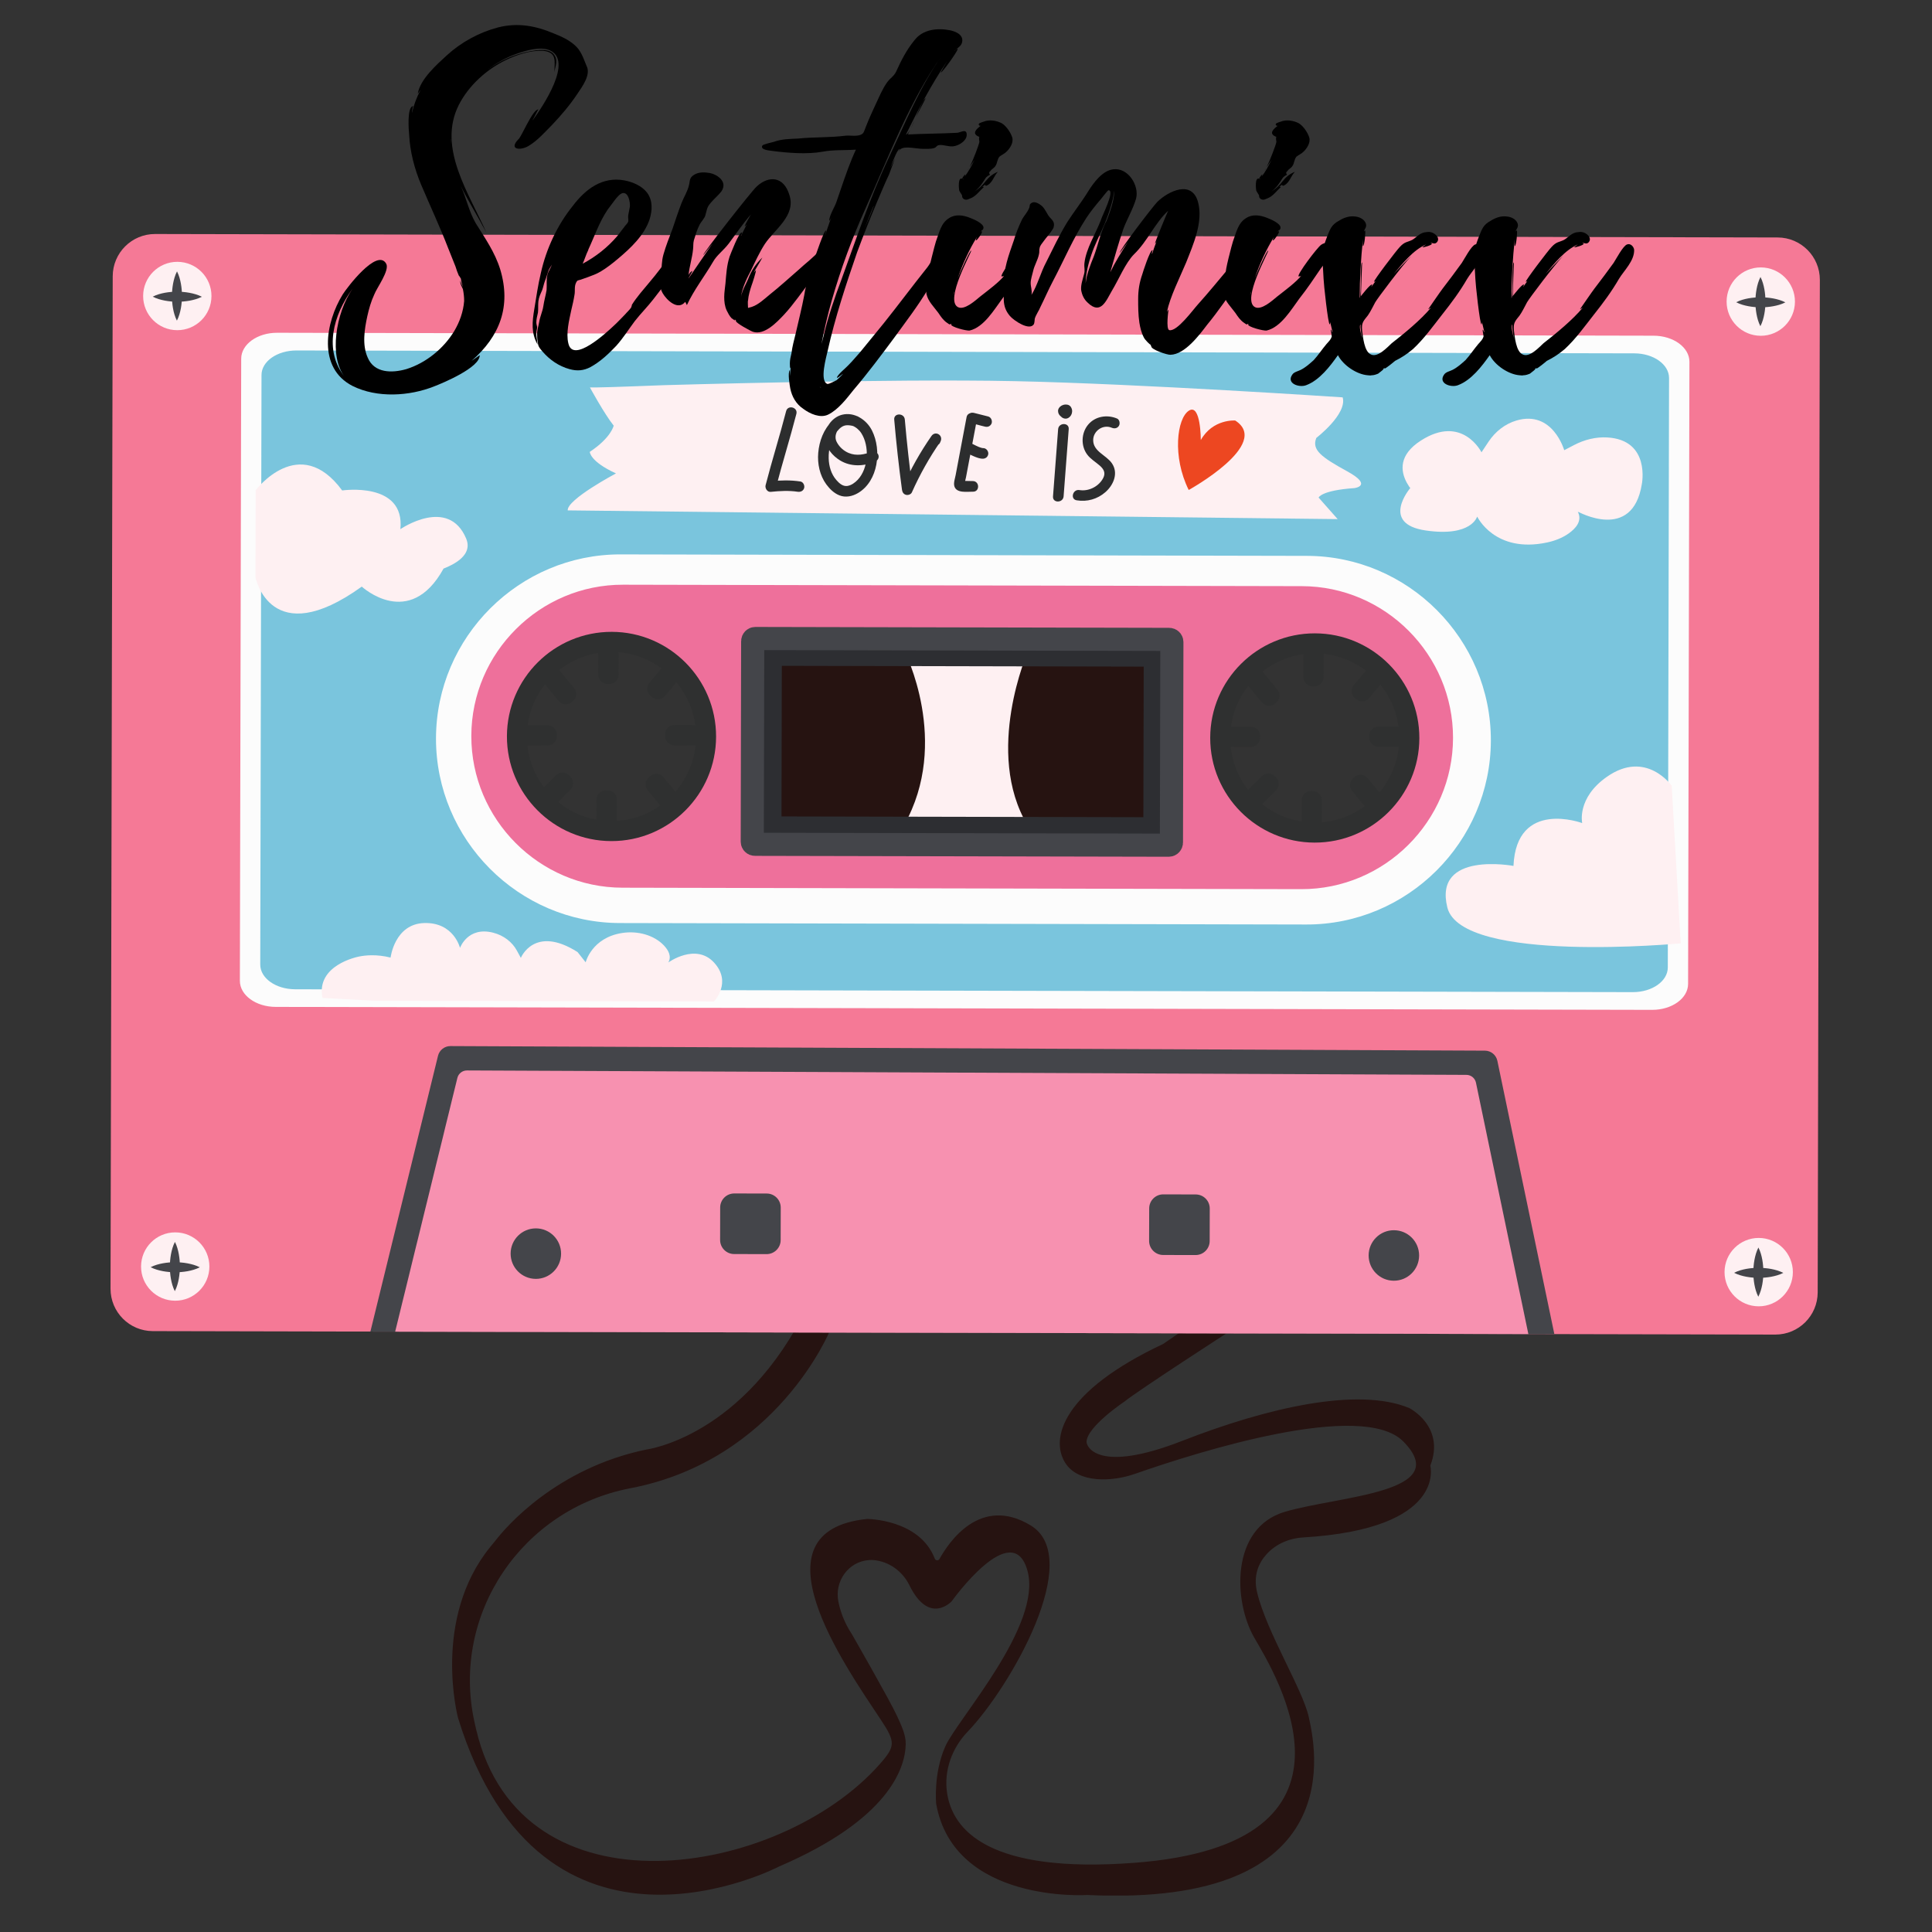<svg xmlns="http://www.w3.org/2000/svg" xmlns:xlink="http://www.w3.org/1999/xlink" width="450" viewBox="0 0 450 450" height="450" version="1.0"><rect x="0" y="0" width="450" height="450" fill="#333333" stroke="none"/><defs><g id="c"><path d="M 57.336 -70.523 C 55.996 -71.668 54.371 -72.434 52.652 -73.102 C 48.352 -74.918 44.242 -75.684 39.656 -74.535 C 35.262 -73.391 31.055 -71.098 27.711 -68.039 C 25.418 -65.938 21.406 -62.398 20.926 -59.055 L 21.598 -60.012 C 20.641 -58.195 19.973 -56.379 19.59 -54.66 C 19.492 -54.66 19.781 -56.188 19.875 -56.188 C 18.348 -56.188 18.824 -50.359 18.922 -49.5 C 19.113 -45.582 20.164 -41.566 21.691 -37.938 C 23.793 -32.969 26.086 -28.094 28 -23.125 L 29.719 -18.824 C 29.91 -18.156 30.195 -17.391 30.484 -16.723 C 30.578 -16.723 30.961 -15.957 30.961 -16.055 C 31.055 -15.289 31.246 -14.715 31.438 -14.047 C 31.246 -14.523 30.867 -15.195 30.867 -15.574 C 30.676 -14.906 31.246 -14.047 31.438 -13.57 C 31.629 -12.613 31.727 -11.754 31.727 -10.797 C 31.535 -8.312 30.676 -5.926 29.434 -3.824 C 26.949 0.285 22.84 3.633 18.25 5.066 C 14.906 6.02 10.797 6.02 9.27 2.391 C 7.93 -0.574 8.504 -4.203 9.172 -7.262 C 9.555 -8.984 10.035 -10.703 10.797 -12.328 C 11.371 -13.855 14.43 -17.965 13.57 -19.492 C 11.469 -23.223 4.395 -13.855 3.441 -12.328 C -0.574 -5.828 -2.484 4.777 5.734 8.984 C 11.469 11.848 19.016 11.371 24.75 9.078 C 26.758 8.312 35.453 4.684 35.355 1.816 L 33.445 3.152 C 40.039 -2.582 42.715 -9.555 40.133 -18.156 C 38.891 -22.168 36.598 -25.418 34.402 -28.953 C 32.777 -31.82 32.301 -34.594 30.961 -37.555 C 32.777 -33.922 34.973 -30.387 36.887 -26.758 C 32.969 -35.738 25.418 -46.441 30.484 -56.477 C 32.777 -60.965 36.887 -64.691 41.379 -66.891 C 43.957 -68.133 47.016 -69.184 49.977 -69.09 C 53.512 -68.801 52.75 -66.508 52.75 -64.121 C 52.941 -65.555 53.801 -67.082 52.367 -68.516 C 51.027 -69.664 48.832 -69.281 47.207 -68.992 C 43.48 -68.324 40.039 -66.797 37.078 -64.598 C 39.18 -66.223 41.566 -67.559 44.051 -68.422 C 46.25 -69.184 49.5 -70.141 51.699 -69.184 C 57.145 -66.699 50.168 -56.285 47.59 -52.75 C 48.066 -53.609 48.832 -55.234 49.023 -55.426 C 47.684 -55.52 45.008 -48.832 44.34 -48.449 C 42.047 -46.059 44.816 -45.773 46.727 -46.918 C 48.832 -48.16 50.551 -50.168 52.176 -51.793 C 54.371 -54.086 56.379 -56.477 58.102 -59.055 C 59.246 -60.777 61.348 -63.547 60.203 -65.648 C 59.438 -67.465 58.961 -69.184 57.336 -70.523 Z M 3.918 6.879 C -1.051 0.668 1.242 -7.551 5.734 -13.664 C 1.816 -8.027 0.191 2.199 3.918 6.879 Z M 28.57 -48.734 C 28.668 -48.258 28.57 -47.781 28.57 -47.398 Z M 28.57 -48.734"/></g><g id="d"><path d="M 36.598 -23.602 C 36.598 -23.508 36.598 -23.508 36.504 -23.602 L 36.504 -23.699 C 34.973 -26.277 32.969 -22.742 32.109 -21.5 C 30.484 -19.305 28.953 -17.199 27.234 -15.195 C 25.801 -13.473 24.273 -11.754 23.125 -9.938 C 23.125 -9.746 22.934 -9.27 22.934 -9.27 C 22.551 -8.695 21.98 -8.219 21.5 -7.645 C 20.641 -6.785 19.781 -5.828 18.824 -4.969 C 17.391 -3.633 9.363 3.918 8.312 -0.957 C 7.742 -3.344 8.504 -6.309 8.984 -8.602 C 9.27 -9.844 9.555 -10.988 9.746 -12.23 C 9.938 -13.188 9.652 -14.145 10.129 -15.098 C 10.414 -15.672 10.512 -15.574 11.18 -15.766 L 12.805 -16.34 C 13.855 -16.723 14.906 -17.105 15.863 -17.68 C 17.297 -18.539 18.633 -19.59 19.875 -20.641 C 22.84 -23.125 25.992 -26.086 27.234 -29.812 C 27.902 -31.918 28 -34.211 26.66 -36.027 C 25.418 -37.648 23.316 -38.512 21.406 -38.891 C 16.246 -39.848 12.328 -36.887 9.363 -32.969 C 5.734 -28.477 3.152 -22.934 1.91 -17.297 C 1.242 -14.523 0.859 -11.754 0.383 -8.887 C -0.094 -6.02 -0.383 -3.344 1.148 -0.668 C 1.051 -1.625 0.859 -2.484 0.859 -3.344 C 0.859 -3.824 1.051 -4.301 1.051 -4.684 C 1.051 -4.875 0.859 -5.445 0.859 -5.734 C 0.859 -6.594 1.051 -7.262 1.242 -8.121 C 1.336 -8.984 1.242 -9.844 1.336 -10.703 C 1.434 -11.656 1.816 -12.422 2.199 -13.281 C 2.484 -14.047 2.582 -14.715 2.867 -15.48 C 3.152 -16.148 3.344 -16.914 3.633 -17.68 C 3.727 -18.156 4.203 -18.73 4.492 -19.305 C 4.203 -18.441 3.633 -17.68 3.441 -16.914 C 3.152 -15.766 3.344 -14.523 3.25 -13.379 C 3.059 -12.137 2.676 -10.895 2.484 -9.555 C 2.293 -8.312 1.719 -7.168 1.527 -5.926 C 1.336 -4.777 0.957 -3.918 1.051 -2.77 C 1.051 -2.102 1.148 -1.434 1.242 -0.859 C 1.336 -0.094 1.816 0.383 2.293 0.957 C 3.918 2.867 6.117 4.395 8.602 5.066 C 10.32 5.543 11.848 5.445 13.473 4.586 C 15.766 3.344 17.773 1.434 19.492 -0.383 C 21.117 -2.199 22.359 -4.203 23.793 -6.117 C 25.133 -7.836 26.758 -9.461 28.094 -11.18 L 33.254 -17.871 L 36.215 -21.789 C 36.695 -22.359 36.98 -22.84 36.598 -23.602 Z M 12.902 -22.551 C 12.996 -22.742 12.996 -22.84 12.996 -22.84 C 14.43 -25.895 15.48 -29.145 17.488 -32.109 L 19.207 -34.402 C 19.59 -34.879 20.258 -35.738 20.926 -35.93 C 22.359 -36.215 22.742 -33.73 22.648 -32.777 L 22.266 -30.77 C 22.168 -30.195 22.359 -29.812 22.266 -29.336 C 22.074 -28.762 21.598 -28.477 21.309 -28 L 19.684 -25.895 C 17.488 -23.316 14.715 -21.117 11.656 -19.492 C 12.137 -20.547 12.422 -21.598 12.902 -22.551 Z M 12.902 -22.551"/></g><g id="e"><path d="M 39.562 -22.742 C 39.082 -25.035 37.746 -23.508 37.172 -22.648 C 35.836 -21.023 33.73 -19.492 32.109 -17.965 C 29.91 -16.055 27.711 -14.047 25.418 -12.23 C 24.273 -11.277 22.84 -9.938 21.406 -9.461 C 21.215 -9.363 20.547 -9.27 20.547 -9.172 L 20.449 -9.27 C 20.449 -9.27 20.355 -10.797 20.449 -10.895 C 20.547 -12.137 20.926 -13.379 21.309 -14.523 C 21.406 -14.715 22.457 -17.965 22.266 -17.965 L 21.789 -17.391 C 22.359 -18.539 23.125 -19.684 23.793 -20.926 C 22.266 -19.492 21.215 -17.871 20.449 -15.863 C 20.066 -14.906 19.016 -13.188 18.824 -11.754 C 19.016 -13.855 20.449 -16.629 21.117 -17.871 C 22.074 -19.875 23.125 -22.168 24.367 -24.082 C 26.66 -27.52 31.629 -30.676 30.102 -35.453 C 28.762 -39.945 25.227 -40.039 22.457 -37.461 C 21.117 -36.215 9.746 -21.691 10.035 -21.5 C 10.035 -21.5 10.988 -22.648 12.23 -24.273 L 6.594 -16.055 C 6.496 -16.055 7.551 -17.68 7.453 -17.773 C 7.359 -17.871 6.688 -17.199 6.594 -16.816 C 6.785 -18.824 7.453 -20.832 7.645 -22.84 C 7.742 -23.602 7.645 -24.176 7.836 -24.941 C 8.219 -26.184 8.602 -27.52 9.172 -28.57 C 9.555 -29.336 10.32 -30.004 10.512 -30.77 C 10.895 -32.012 10.797 -32.488 11.656 -33.543 C 12.422 -34.496 13.57 -35.453 14.238 -36.312 C 15.863 -38.703 13.09 -40.324 11.562 -40.613 C 10.32 -40.805 9.078 -40.898 7.93 -40.23 C 6.688 -39.465 6.977 -38.797 6.688 -37.746 C 6.402 -36.406 5.445 -34.879 4.969 -33.637 C 4.203 -31.629 3.535 -29.625 2.867 -27.617 C 2.102 -25.609 1.336 -23.699 0.766 -21.691 C 0.285 -20.066 0.383 -18.539 0.191 -17.008 C 0 -15.289 -0.285 -14.145 0.574 -12.613 C 1.527 -10.988 4.109 -8.504 5.828 -10.605 L 6.211 -9.844 C 7.836 -13.379 10.32 -16.531 12.328 -19.973 C 13.188 -21.5 14.715 -22.551 15.957 -24.176 C 17.68 -26.469 19.207 -28.762 21.117 -30.961 C 20.832 -30.484 19.59 -28.285 19.684 -28.191 C 19.875 -28.285 19.973 -28.477 20.164 -28.668 L 18.824 -25.992 C 18.73 -26.086 19.207 -26.758 19.016 -26.758 C 18.348 -26.949 16.34 -21.598 16.148 -21.117 C 15.48 -19.016 15.387 -17.105 15.195 -14.906 C 15.098 -13.855 14.906 -12.805 14.906 -11.754 C 14.906 -10.703 15.004 -9.652 15.48 -8.602 C 15.766 -8.027 16.148 -7.262 16.629 -6.785 C 16.723 -6.785 17.773 -5.828 17.297 -6.594 L 17.871 -6.02 L 17.582 -6.211 C 17.488 -5.734 21.023 -3.824 21.598 -3.633 C 24.273 -2.77 27.141 -5.828 28.859 -7.645 C 31.152 -10.129 33.062 -12.996 35.164 -15.672 C 36.312 -17.199 39.945 -20.449 39.562 -22.742 Z M 39.562 -22.742"/></g><g id="f"><path d="M 38.797 -49.691 C 38.703 -51.027 37.27 -49.977 36.504 -49.977 C 32.68 -49.785 28.859 -49.785 25.133 -49.594 C 25.133 -49.691 25.324 -50.074 25.609 -50.645 C 25.227 -49.977 24.941 -49.594 24.652 -49.594 C 27.52 -55.426 30.578 -61.254 34.211 -66.605 C 34.113 -66.414 32.68 -64.023 32.777 -64.023 C 33.062 -63.93 36.598 -68.801 36.695 -69.473 C 36.695 -69.852 35.836 -68.898 35.836 -68.992 C 36.406 -69.566 37.363 -70.043 37.648 -70.809 C 38.32 -72.719 36.312 -73.582 34.879 -73.867 C 31.918 -74.441 28.57 -74.059 26.66 -71.574 C 24.844 -69.375 23.508 -66.797 22.359 -64.215 C 21.789 -63.07 21.023 -62.781 20.258 -61.73 C 19.113 -60.105 18.348 -58.195 17.488 -56.379 C 16.723 -54.754 15.957 -53.035 15.289 -51.316 C 14.906 -50.453 14.906 -49.785 14.047 -49.5 C 13.188 -49.117 11.562 -49.402 10.605 -49.309 C 6.879 -48.832 3.25 -49.023 -0.477 -48.641 C -2.391 -48.543 -4.301 -48.543 -6.117 -47.875 C -6.496 -47.781 -8.602 -47.301 -8.793 -47.016 C -9.363 -45.965 -7.07 -45.867 -6.594 -45.773 C -2.961 -45.293 1.625 -44.914 5.254 -45.582 C 7.742 -46.059 10.32 -45.867 12.996 -46.059 C 11.656 -43.191 10.605 -40.133 9.555 -37.078 L 8.41 -33.73 C 8.027 -32.68 6.785 -30.676 6.785 -29.527 C 6.785 -29.336 7.07 -29.812 7.262 -30.293 C 6.785 -28.859 6.211 -27.426 5.828 -25.992 C 5.828 -26.086 6.117 -27.234 6.02 -27.234 C 5.543 -27.234 3.633 -21.406 3.441 -20.926 C 2.484 -18.062 1.434 -15.195 0.957 -12.137 C 0.383 -9.078 -0.383 -6.117 -1.051 -3.152 C -1.434 -1.625 -1.816 -0.191 -2.008 1.336 C -2.199 2.102 -2.391 2.961 -2.391 3.727 C -2.391 3.918 -2.391 5.16 -2.199 4.777 L -2.391 6.688 L -2.391 5.254 C -2.961 5.926 -2.391 8.984 -2.293 9.555 C -1.91 11.469 -0.957 13.188 0.766 14.332 C 2.293 15.48 4.684 16.531 6.496 15.672 C 8.887 14.523 10.895 11.848 12.422 9.938 C 15.766 6.02 18.824 1.91 21.883 -2.199 C 24.652 -6.02 27.52 -9.746 29.91 -13.762 C 31.246 -16.055 33.828 -18.156 34.688 -20.734 C 35.164 -21.98 34.879 -23.508 33.352 -23.223 C 32.109 -22.934 30.387 -19.59 29.625 -18.633 C 26.184 -14.332 22.934 -9.938 19.492 -5.637 L 13.953 1.148 C 13.09 2.102 12.23 3.152 11.277 4.109 C 10.895 4.586 8.504 6.496 8.602 7.07 C 8.602 7.262 9.652 6.402 10.035 6.117 C 9.555 6.688 8.984 7.168 8.504 7.645 C 8.602 7.551 6.594 8.695 6.309 8.504 C 4.492 7.742 6.117 2.199 6.402 0.859 C 8.121 -6.879 10.703 -14.715 13.281 -22.168 C 14.812 -26.277 16.34 -30.195 18.062 -34.211 C 18.922 -36.215 19.781 -38.32 20.734 -40.324 L 22.074 -43.957 L 21.023 -41.855 C 21.691 -43.574 22.648 -46.156 23.223 -46.25 L 22.934 -45.676 C 23.125 -45.965 23.316 -46.156 23.508 -46.25 C 24.559 -46.918 27.234 -46.25 28.477 -46.25 C 29.336 -46.25 30.387 -46.156 31.246 -46.441 C 31.82 -46.633 31.629 -46.918 32.301 -47.109 C 33.445 -47.301 34.879 -46.539 36.121 -46.918 C 37.27 -47.207 38.891 -48.258 38.797 -49.594 Z M 20.641 -44.148 C 16.34 -35.07 13.09 -25.324 9.652 -15.863 C 8.027 -11.562 6.496 -7.07 5.445 -2.582 L 4.969 -0.766 C 5.637 -4.203 6.402 -7.551 7.359 -10.895 C 9.461 -18.25 12.137 -25.516 15.289 -32.488 C 20.641 -44.434 25.418 -57.238 33.062 -68.039 C 27.902 -60.68 24.465 -52.27 20.641 -44.148 Z M 26.949 -53.609 L 29.242 -58.004 C 28.762 -57.91 27.902 -55.805 26.949 -53.609 Z M 17.105 -32.777 C 16.438 -30.961 15.672 -29.242 14.906 -27.52 C 15.672 -29.336 16.34 -31.246 17.199 -33.16 C 17.105 -32.969 17.105 -32.871 17.105 -32.777 Z M 25.707 -50.836 L 26.66 -52.941 C 26.375 -52.176 25.992 -51.41 25.707 -50.836 Z M 4.875 9.363 C 4.777 9.363 4.684 9.27 4.586 9.172 Z M 4.875 9.363"/></g><g id="g"><path d="M 25.035 -23.508 C 24.844 -24.75 23.508 -24.367 22.84 -23.891 C 21.98 -23.316 17.199 -17.008 17.582 -16.531 C 17.871 -16.531 18.062 -16.531 18.25 -16.723 C 16.914 -15.098 14.43 -13.281 12.613 -11.848 C 11.562 -10.988 8.984 -8.602 7.453 -9.363 C 4.203 -10.988 10.797 -22.457 10.512 -22.551 C 10.227 -22.648 7.836 -17.297 7.359 -16.055 C 8.504 -19.398 10.035 -22.742 11.848 -25.707 C 11.754 -25.418 11.469 -24.941 11.656 -24.941 C 11.848 -24.844 13.281 -26.852 12.996 -27.043 C 12.902 -27.043 12.711 -27.043 12.613 -26.949 C 12.902 -27.234 13.379 -27.328 13.379 -27.902 C 13.379 -28.859 11.18 -29.812 10.414 -30.102 C 8.602 -30.867 6.785 -31.055 5.352 -30.102 C 3.441 -28.953 3.059 -26.66 2.293 -24.652 C 2.102 -24.082 0.285 -17.297 0.668 -17.199 C 0.859 -17.297 0.859 -17.391 0.957 -17.582 L 0.668 -15.863 C 0.574 -15.863 0.766 -16.34 0.574 -16.34 C -0.191 -16.34 0 -12.902 0.094 -12.422 C 0.477 -10.703 1.816 -9.461 2.867 -8.027 C 3.441 -7.168 4.012 -6.309 4.875 -5.734 C 6.02 -4.875 5.254 -5.734 6.02 -5.352 L 5.828 -5.352 C 5.734 -4.777 9.363 -3.824 10.129 -3.918 C 13.473 -4.684 15.863 -8.793 17.773 -11.371 C 19.59 -13.664 21.117 -15.957 22.742 -18.348 C 23.699 -19.59 25.418 -21.691 25.035 -23.508 Z M 8.312 -35.547 C 8.504 -35.262 8.219 -34.879 8.887 -34.496 C 9.555 -34.211 9.938 -34.594 10.512 -34.785 C 11.656 -35.262 12.52 -36.504 13.379 -37.27 C 13.664 -37.461 13.09 -37.363 13.09 -37.363 C 14.332 -38.512 13.281 -37.172 14.43 -37.84 C 15.574 -38.605 15.766 -39.848 16.723 -40.898 C 15.574 -40.422 14.715 -39.754 13.953 -38.797 C 12.996 -37.555 12.328 -36.98 11.277 -36.312 C 12.422 -37.172 12.996 -38.031 13.953 -39.562 C 14.238 -39.848 14.523 -40.039 14.906 -40.23 C 14.621 -40.516 14.621 -40.805 15.004 -41.09 C 15.289 -41.566 15.863 -41.758 16.148 -42.238 C 16.629 -42.906 16.531 -43.766 17.105 -44.434 C 17.582 -44.816 18.25 -45.105 18.633 -45.484 C 19.492 -46.25 20.449 -47.684 20.066 -48.926 C 19.684 -50.074 18.73 -51.508 17.68 -52.176 C 16.438 -52.844 14.715 -53.129 13.379 -52.559 C 13.09 -52.461 11.945 -52.176 12.328 -51.793 C 12.422 -51.602 12.52 -51.602 12.711 -51.602 C 11.848 -50.934 10.414 -49.785 12.422 -49.023 C 12.23 -48.832 12.422 -47.969 12.422 -47.875 C 12.328 -47.207 10.988 -43.672 10.129 -41.949 L 11.277 -43.672 C 10.605 -42.238 9.844 -40.898 8.984 -39.754 C 9.555 -40.996 8.41 -39.562 8.41 -39.273 C 7.359 -39.754 7.645 -36.789 7.742 -36.504 C 7.742 -36.406 8.312 -35.547 8.312 -35.547 Z M 6.496 -12.805 L 6.496 -12.711 L 6.309 -12.137 L 6.496 -12.902 C 6.594 -12.996 6.594 -12.996 6.496 -12.805 Z M 9.652 -41.188 C 9.652 -41.188 9.844 -41.379 10.035 -41.758 Z M 8.695 -39.371 C 8.695 -39.273 8.695 -39.273 8.602 -39.18 C 8.602 -39.18 8.602 -39.273 8.504 -39.273 C 8.602 -39.273 8.602 -39.273 8.695 -39.371 Z M 8.695 -39.371"/></g><g id="h"><path d="M 58.102 -22.934 C 58.102 -22.934 58.195 -22.84 58.102 -23.031 C 57.43 -25.133 53.227 -19.398 52.75 -18.824 C 50.266 -15.863 47.781 -12.805 45.199 -9.938 C 44.148 -8.793 40.422 -3.633 38.605 -4.012 C 37.746 -4.203 38.414 -8.793 38.414 -8.793 C 38.223 -8.602 38.129 -8.41 38.031 -8.219 C 38.797 -11.848 40.996 -16.148 42.523 -19.781 C 44.148 -23.891 46.539 -29.242 45.293 -33.828 C 43.863 -39.082 38.414 -36.406 35.836 -33.922 C 34.879 -32.969 26.949 -22.648 27.043 -21.98 L 28.953 -24.559 C 27.426 -22.168 25.992 -19.875 24.844 -17.488 C 25.801 -20.832 26.758 -24.273 27.902 -27.617 C 28.762 -29.91 30.195 -32.301 30.867 -34.688 C 31.629 -37.746 28.953 -41.949 25.516 -41.473 C 23.031 -41.188 20.926 -38.32 19.684 -36.312 C 18.156 -33.828 16.34 -31.535 14.812 -29.145 C 12.996 -26.184 11.469 -22.934 9.938 -19.875 C 8.602 -17.391 7.93 -14.523 6.496 -12.23 C 6.688 -13.281 6.309 -14.047 6.309 -15.004 C 6.309 -15.863 6.688 -16.914 6.879 -17.773 C 7.168 -19.113 7.93 -20.258 8.219 -21.598 C 8.41 -22.266 8.219 -22.551 8.41 -23.223 C 8.504 -23.699 8.984 -24.273 9.27 -24.652 C 9.938 -25.609 10.797 -26.469 11.371 -27.426 C 11.469 -27.617 11.656 -27.809 11.656 -28 C 12.039 -29.336 11.086 -29.812 10.605 -30.484 C 10.129 -31.055 9.652 -32.301 8.887 -32.969 C 8.312 -33.445 7.359 -34.02 6.688 -33.73 C 5.828 -33.352 6.211 -32.871 5.926 -32.395 C 5.543 -31.438 4.777 -30.676 4.301 -29.812 C 3.535 -28.191 2.867 -26.566 2.391 -24.941 C 1.242 -21.598 -0.094 -18.156 0.094 -14.621 C 0.191 -11.945 -0.574 -9.746 1.434 -7.359 C 2.391 -6.211 6.117 -3.727 7.07 -5.445 C 7.168 -5.637 7.262 -6.402 7.262 -6.688 C 7.551 -7.645 8.219 -8.504 8.602 -9.461 C 9.555 -11.371 10.414 -13.379 11.469 -15.387 C 14.145 -20.449 16.148 -25.324 19.305 -30.195 C 20.258 -31.629 21.406 -33.062 22.551 -34.402 C 22.84 -34.688 24.273 -36.695 24.465 -36.598 C 25.992 -36.504 22.934 -30.676 22.648 -29.625 C 21.406 -26.375 19.207 -23.031 18.824 -19.59 C 18.73 -18.441 19.016 -18.062 18.73 -17.008 C 18.441 -15.863 17.965 -14.621 18.062 -13.379 C 18.25 -12.23 18.73 -11.18 19.59 -10.414 C 22.648 -7.453 23.891 -10.895 25.227 -13.188 C 26.852 -15.863 28.383 -19.684 30.387 -21.691 C 33.543 -24.75 35.164 -28.859 38.32 -31.82 C 37.84 -30.77 35.164 -24.273 35.262 -24.176 C 35.453 -24.367 35.547 -24.559 35.645 -24.75 C 35.262 -23.699 34.879 -22.742 34.594 -21.789 C 34.402 -21.883 34.785 -22.648 34.688 -22.648 C 34.113 -22.742 32.395 -17.391 32.301 -17.008 C 31.629 -15.098 31.344 -13.281 31.344 -11.277 C 31.344 -9.461 31.344 -7.645 31.629 -5.734 C 31.82 -4.586 32.109 -3.344 32.68 -2.293 C 32.871 -1.816 34.211 -0.477 34.211 -0.668 C 34.305 -0.477 34.305 -0.285 34.496 -0.191 L 34.402 -0.285 C 34.211 0.477 38.223 1.816 38.891 1.719 C 42.238 1.625 45.582 -2.867 47.398 -5.254 C 50.074 -8.504 52.461 -12.039 54.852 -15.48 C 56.094 -17.297 58.672 -20.449 58.102 -22.934 Z M 23.793 -29.242 L 23.891 -29.242 C 23.793 -29.145 23.699 -28.953 23.699 -28.953 C 22.551 -26.566 21.98 -23.793 21.023 -21.215 C 20.258 -19.305 19.305 -17.008 19.113 -14.906 C 19.113 -17.105 19.781 -19.684 20.449 -21.598 C 21.215 -23.891 22.359 -26.086 23.316 -28.285 C 23.699 -29.051 25.992 -34.973 25.609 -36.504 C 26.184 -35.164 24.465 -30.676 23.891 -29.242 L 23.891 -29.336 Z M 23.793 -29.242"/></g><g id="i"><path d="M 42.332 -22.742 C 42.238 -23.508 41.473 -24.273 40.707 -23.984 C 39.754 -23.699 38.129 -20.547 37.555 -19.684 C 36.121 -17.68 34.594 -15.672 33.062 -13.664 C 32.68 -13.188 29.719 -8.887 29.719 -8.887 C 30.004 -8.984 30.195 -9.172 30.387 -9.27 C 28 -6.402 24.273 -3.344 21.215 -0.957 C 20.258 -0.094 17.965 2.484 16.34 1.625 C 14.812 0.957 14.523 -2.484 14.332 -3.918 C 14.145 -5.734 14.621 -6.117 15.672 -7.453 C 16.34 -8.41 16.816 -9.461 17.391 -10.512 C 17.871 -11.371 23.602 -19.016 25.801 -21.309 C 24.465 -20.066 22.074 -17.488 21.691 -17.105 C 23.793 -19.59 26.184 -22.648 29.242 -23.984 C 29.242 -23.984 28.383 -23.41 28.383 -23.316 C 28.477 -23.223 30.676 -23.793 30.578 -24.176 C 30.387 -24.273 30.293 -24.273 30.195 -24.273 C 30.77 -24.465 31.152 -23.891 31.727 -24.465 C 32.68 -25.516 31.152 -26.758 30.195 -26.852 C 29.91 -26.949 29.625 -26.852 29.336 -26.852 C 27.711 -26.758 27.043 -25.609 25.992 -25.035 C 24.844 -24.465 24.273 -24.652 23.125 -23.41 C 22.359 -22.648 16.914 -15.48 17.105 -15.289 C 17.297 -15.289 17.391 -15.387 17.488 -15.48 L 16.531 -14.145 C 16.438 -14.332 16.816 -14.523 16.629 -14.621 C 16.246 -14.812 14.145 -12.039 14.047 -11.945 C 14.047 -12.613 14.332 -19.781 14.332 -19.781 C 13.762 -19.781 14.238 -12.23 13.762 -11.469 C 13.762 -16.055 14.047 -20.641 14.523 -25.227 C 14.523 -25.227 14.43 -23.602 14.523 -23.602 C 14.906 -23.602 15.195 -27.234 15.004 -27.234 C 14.812 -27.141 14.715 -26.949 14.715 -26.852 C 14.812 -27.617 15.48 -27.902 15.195 -28.859 C 14.812 -29.91 13.664 -30.387 12.711 -30.484 C 11.371 -30.676 10.035 -30.195 8.984 -29.527 C 7.168 -28.57 6.879 -27.52 6.211 -25.895 C 5.734 -24.559 5.254 -23.602 5.16 -21.883 C 5.066 -19.973 5.254 -17.965 5.352 -15.957 C 5.352 -15.098 6.402 -5.254 6.785 -5.352 C 6.879 -5.543 6.879 -5.734 6.879 -5.926 L 7.453 -3.535 C 7.262 -3.535 7.262 -4.109 7.07 -4.109 C 6.977 -4.012 7.262 -2.77 7.262 -2.582 C 7.07 -1.816 6.594 -1.434 6.02 -0.766 C 4.969 0.477 4.109 1.816 3.059 2.961 C 2.102 3.824 1.148 4.684 0 5.254 C -0.574 5.543 -1.527 5.734 -1.91 6.309 C -3.441 8.41 -0.285 9.461 1.336 8.793 C 4.395 7.645 6.879 4.395 8.695 1.816 C 9.938 4.203 13.09 6.309 15.672 6.496 C 16.055 6.496 16.246 6.594 16.531 6.496 C 17.105 6.496 17.582 6.309 18.062 6.117 C 18.156 6.02 19.781 4.875 19.207 4.969 L 19.684 4.777 L 19.492 4.969 C 19.684 5.066 21.789 3.344 21.98 3.152 C 23.508 2.391 24.844 1.527 26.184 0.383 C 28.762 -2.008 30.867 -4.969 32.969 -7.645 C 35.164 -10.414 37.078 -12.996 38.797 -15.957 C 39.945 -17.871 42.43 -20.164 42.332 -22.742 Z M 13.953 -5.352 L 13.953 -4.684 C 14.047 -3.824 14.145 -2.961 14.332 -2.102 C 14.047 -3.152 13.57 -4.969 13.953 -5.352 Z M 13.953 -5.352"/></g><clipPath id="a"><path d="M 105 304.121 L 334.273 304.121 L 334.273 441.504 L 105 441.504 Z M 105 304.121"/></clipPath><clipPath id="b"><path d="M 25.746 54.504 L 423.879 54.504 L 423.879 311 L 25.746 311 Z M 25.746 54.504"/></clipPath></defs><g clip-path="url(#a)"><path fill="#261311" d="M 193.301 309.93 C 193.301 309.93 180.973 340.105 146.824 346.641 C 121.648 351.457 105.047 375.875 110.48 400.941 C 110.617 401.57 110.762 402.207 110.914 402.855 C 121.391 447.305 181.586 437.297 204.906 410.91 C 208.598 406.73 208.598 405.746 205.18 400.59 C 196.719 387.832 174.664 356.578 201.977 353.793 C 201.977 353.793 214.18 353.82 217.723 363.027 C 217.914 363.516 218.574 363.578 218.824 363.117 C 220.973 359.215 228.336 348.219 240.047 355.285 C 252.66 362.891 235.254 393.062 225.398 403.328 C 221.746 407.125 219.824 412.352 220.586 417.566 C 221.867 426.32 230.383 436.441 264.23 433.883 C 321.68 429.535 297.086 389.973 292.172 381.5 C 287.25 373.023 286.582 355.863 299.281 352.125 C 311.98 348.387 338.777 347.734 326.82 335.715 C 317.227 326.082 279.043 338.152 264.273 343.316 C 258.992 345.16 251.164 345.492 248.145 340.777 C 244.52 335.137 247.363 324.105 270.922 313.035 L 275.328 310.008 L 282.449 310.02 L 286.496 310.031 C 286.496 310.031 265.5 323.59 261.965 326.41 C 261.965 326.41 253.086 332.332 253.082 335.863 C 253.078 336.848 255.582 343.324 275.348 335.609 C 295.105 327.891 316.266 322.996 328.242 327.961 C 328.242 327.961 336.695 332.211 333.148 341.375 C 333.148 341.375 337.129 356.098 303.496 358.102 C 300.266 358.297 297.148 359.629 294.98 362.039 C 293.172 364.051 291.859 366.938 292.801 370.883 C 294.992 380.094 303.426 393.512 304.82 399.867 C 306.219 406.219 315.305 444.336 253.258 441.379 C 253.258 441.379 222.234 443.43 218.051 420.141 C 218.051 420.141 217.359 413.086 220.195 406.738 C 223.027 400.398 242.816 378.57 239.32 365.867 C 235.82 353.16 221.68 372.953 221.68 372.953 C 221.68 372.953 216.457 378.672 211.828 369.25 C 210.215 365.973 207.043 363.652 203.395 363.367 C 203.098 363.344 202.762 363.348 202.391 363.371 C 197.562 363.723 194.301 368.367 195.285 373.109 C 195.734 375.297 196.637 377.941 198.395 380.59 C 198.395 380.59 207.266 396.035 208.926 399.66 C 210.07 402.148 211.004 404.168 210.961 406.262 C 210.848 411.918 206.926 423.805 181.484 434.734 C 181.484 434.734 126.293 463.68 106.688 400.148 C 106.688 400.148 100.531 377.098 114.211 360.285 C 114.645 359.75 115.09 359.23 115.516 358.688 C 117.773 355.789 129.488 341.969 150.621 337.609 C 150.621 337.609 173.285 334.703 188.129 304.18 L 193.301 309.93"/></g><g clip-path="url(#b)"><path fill="#F57996" d="M 285.242 171.711 C 285.266 160.023 294.762 150.57 306.449 150.594 C 318.133 150.617 327.594 160.113 327.566 171.805 C 327.539 183.5 318.043 192.961 306.355 192.934 C 294.668 192.906 285.215 183.406 285.242 171.711 Z M 121.539 171.66 C 121.566 159.969 131.062 150.508 142.75 150.527 C 154.438 150.555 163.887 160.055 163.859 171.75 C 163.832 183.441 154.344 192.902 142.656 192.879 C 130.973 192.855 121.516 183.352 121.539 171.66 Z M 414.047 55.312 L 36.129 54.504 C 30.691 54.492 26.266 58.902 26.254 64.344 L 25.746 300.168 C 25.738 305.609 30.145 310.031 35.582 310.043 L 413.5 310.848 C 418.945 310.863 423.363 306.461 423.375 301.02 L 423.879 65.195 C 423.891 59.754 419.492 55.324 414.047 55.312"/></g><path fill="#FEF0F2" d="M 49.254 68.961 C 49.246 73.363 45.676 76.914 41.277 76.906 C 36.883 76.898 33.328 73.328 33.34 68.93 C 33.348 64.535 36.918 60.977 41.316 60.984 C 45.707 60.996 49.266 64.566 49.254 68.961"/><path fill="#44454A" d="M 41.23 63.211 C 41.711 64.168 41.957 65.125 42.137 66.082 C 42.309 67.039 42.387 67.996 42.383 68.949 C 42.383 69.902 42.301 70.859 42.129 71.812 C 41.945 72.77 41.695 73.723 41.203 74.68 C 40.719 73.723 40.469 72.766 40.293 71.809 C 40.125 70.852 40.047 69.898 40.051 68.945 C 40.055 67.988 40.137 67.035 40.309 66.078 C 40.492 65.121 40.742 64.168 41.23 63.211"/><path fill="#44454A" d="M 47.023 69.121 C 46.07 69.605 45.113 69.852 44.16 70.035 C 43.203 70.203 42.25 70.281 41.293 70.281 C 40.34 70.281 39.383 70.199 38.43 70.023 C 37.477 69.84 36.52 69.586 35.566 69.102 C 36.523 68.613 37.48 68.363 38.434 68.184 C 39.387 68.016 40.344 67.938 41.301 67.941 C 42.254 67.945 43.207 68.027 44.164 68.203 C 45.117 68.387 46.074 68.641 47.023 69.121"/><path fill="#FCFCFC" d="M 285.242 171.711 C 285.266 160.023 294.762 150.57 306.449 150.594 C 318.133 150.617 327.594 160.113 327.566 171.805 C 327.539 183.5 318.043 192.961 306.355 192.934 C 294.668 192.906 285.215 183.406 285.242 171.711 Z M 121.539 171.66 C 121.566 159.969 131.062 150.508 142.75 150.527 C 154.438 150.555 163.887 160.055 163.859 171.75 C 163.832 183.441 154.344 192.902 142.656 192.879 C 130.973 192.855 121.516 183.352 121.539 171.66 Z M 385.156 78.191 L 64.551 77.508 C 59.934 77.496 56.188 80.199 56.18 83.543 L 55.871 228.445 C 55.863 231.797 59.602 234.516 64.219 234.527 L 384.82 235.215 C 389.438 235.223 393.188 232.52 393.191 229.168 L 393.5 84.266 C 393.508 80.922 389.77 78.203 385.156 78.191"/><path fill="#7AC5DD" d="M 285.242 171.711 C 285.266 160.023 294.762 150.57 306.449 150.594 C 318.133 150.617 327.594 160.113 327.566 171.805 C 327.539 183.5 318.043 192.961 306.355 192.934 C 294.668 192.906 285.215 183.406 285.242 171.711 Z M 163.859 171.75 C 163.832 183.441 154.344 192.902 142.656 192.879 C 130.973 192.855 121.516 183.352 121.539 171.66 C 121.566 159.969 131.062 150.508 142.75 150.527 C 154.438 150.555 163.887 160.055 163.859 171.75 Z M 380.648 82.301 L 69.047 81.633 C 64.559 81.625 60.914 84.176 60.91 87.352 L 60.617 224.66 C 60.609 227.832 64.238 230.41 68.727 230.422 L 380.328 231.086 C 384.812 231.094 388.453 228.531 388.461 225.359 L 388.754 88.051 C 388.762 84.879 385.129 82.309 380.648 82.301"/><path fill="#FEF0F2" d="M 48.77 295.016 C 48.762 299.414 45.191 302.973 40.793 302.961 C 36.402 302.953 32.844 299.383 32.855 294.984 C 32.867 290.59 36.434 287.031 40.832 287.043 C 45.223 287.051 48.781 290.621 48.77 295.016"/><path fill="#44454A" d="M 40.746 289.266 C 41.227 290.223 41.477 291.184 41.652 292.137 C 41.824 293.094 41.902 294.051 41.902 295.004 C 41.902 295.957 41.816 296.914 41.645 297.867 C 41.465 298.824 41.211 299.777 40.719 300.734 C 40.234 299.777 39.988 298.82 39.809 297.863 C 39.641 296.91 39.562 295.953 39.566 295 C 39.57 294.047 39.652 293.09 39.824 292.133 C 40.008 291.176 40.258 290.223 40.746 289.266"/><path fill="#44454A" d="M 46.539 295.176 C 45.586 295.66 44.629 295.91 43.676 296.09 C 42.723 296.258 41.766 296.336 40.809 296.336 C 39.855 296.336 38.902 296.254 37.945 296.078 C 36.992 295.895 36.035 295.641 35.086 295.156 C 36.039 294.672 36.996 294.418 37.949 294.242 C 38.906 294.07 39.859 293.992 40.816 294 C 41.77 294 42.723 294.082 43.68 294.258 C 44.633 294.441 45.59 294.691 46.539 295.176"/><path fill="#FEF0F2" d="M 418.078 70.266 C 418.066 74.66 414.496 78.219 410.102 78.211 C 405.707 78.199 402.152 74.625 402.16 70.23 C 402.172 65.832 405.742 62.277 410.137 62.285 C 414.527 62.297 418.086 65.871 418.078 70.266"/><path fill="#44454A" d="M 410.051 64.516 C 410.535 65.473 410.781 66.43 410.961 67.383 C 411.129 68.34 411.207 69.293 411.207 70.25 C 411.207 71.207 411.125 72.16 410.949 73.117 C 410.77 74.074 410.516 75.023 410.027 75.98 C 409.543 75.023 409.293 74.07 409.117 73.113 C 408.945 72.156 408.867 71.199 408.871 70.246 C 408.875 69.289 408.957 68.332 409.133 67.379 C 409.312 66.426 409.566 65.473 410.051 64.516"/><path fill="#44454A" d="M 415.848 70.426 C 414.891 70.91 413.938 71.156 412.98 71.332 C 412.027 71.504 411.07 71.582 410.117 71.582 C 409.16 71.582 408.207 71.5 407.254 71.324 C 406.297 71.145 405.34 70.891 404.391 70.398 C 405.344 69.914 406.301 69.664 407.258 69.488 C 408.215 69.32 409.164 69.242 410.121 69.246 C 411.078 69.25 412.031 69.332 412.984 69.504 C 413.938 69.688 414.895 69.941 415.848 70.426"/><path fill="#FEF0F2" d="M 417.594 296.32 C 417.582 300.719 414.012 304.273 409.621 304.266 C 405.223 304.254 401.672 300.684 401.68 296.285 C 401.688 291.891 405.262 288.332 409.652 288.34 C 414.047 288.352 417.602 291.926 417.594 296.32"/><path fill="#44454A" d="M 409.566 290.57 C 410.051 291.527 410.301 292.484 410.477 293.438 C 410.645 294.395 410.723 295.352 410.723 296.305 C 410.723 297.262 410.641 298.219 410.469 299.172 C 410.285 300.125 410.031 301.078 409.543 302.035 C 409.062 301.078 408.809 300.121 408.633 299.168 C 408.461 298.215 408.383 297.258 408.387 296.301 C 408.391 295.344 408.473 294.391 408.648 293.434 C 408.832 292.48 409.082 291.527 409.566 290.57"/><path fill="#44454A" d="M 415.367 296.48 C 414.41 296.965 413.453 297.207 412.5 297.391 C 411.543 297.559 410.586 297.637 409.633 297.637 C 408.68 297.637 407.723 297.555 406.77 297.379 C 405.812 297.199 404.863 296.945 403.906 296.457 C 404.863 295.969 405.816 295.723 406.773 295.543 C 407.73 295.375 408.684 295.297 409.637 295.301 C 410.594 295.305 411.547 295.387 412.504 295.559 C 413.457 295.742 414.41 295.996 415.367 296.48"/><path fill="#FCFCFC" d="M 121.539 171.66 C 121.566 159.969 131.062 150.508 142.75 150.527 C 154.438 150.555 163.887 160.055 163.859 171.75 C 163.832 183.441 154.344 192.902 142.656 192.879 C 130.973 192.855 121.516 183.352 121.539 171.66 Z M 306.355 192.934 C 294.668 192.906 285.215 183.406 285.242 171.711 C 285.266 160.023 294.762 150.57 306.449 150.594 C 318.133 150.617 327.594 160.113 327.566 171.805 C 327.539 183.5 318.043 192.961 306.355 192.934 Z M 304.43 129.473 L 144.555 129.129 C 132.754 129.105 122.016 133.91 114.219 141.68 C 106.43 149.441 101.578 160.164 101.551 171.969 C 101.5 195.582 120.773 214.941 144.367 214.996 L 304.25 215.336 C 316.051 215.363 326.785 210.551 334.578 202.789 C 342.371 195.023 347.227 184.301 347.25 172.496 C 347.301 148.879 328.035 129.523 304.43 129.473"/><path fill="#EE709B" d="M 306.355 192.934 C 294.668 192.906 285.215 183.406 285.242 171.711 C 285.266 160.023 294.762 150.57 306.449 150.594 C 318.133 150.617 327.594 160.113 327.566 171.805 C 327.539 183.5 318.043 192.961 306.355 192.934 Z M 142.656 192.879 C 130.973 192.855 121.516 183.352 121.539 171.66 C 121.566 159.969 131.062 150.508 142.75 150.527 C 154.438 150.555 163.887 160.055 163.859 171.75 C 163.832 183.441 154.344 192.902 142.656 192.879 Z M 303.242 136.527 L 145.129 136.191 C 135.43 136.168 126.602 140.121 120.199 146.508 C 113.789 152.887 109.801 161.703 109.781 171.402 C 109.742 190.812 125.582 206.723 144.98 206.762 L 303.09 207.102 C 312.793 207.121 321.617 203.172 328.02 196.793 C 334.434 190.406 338.418 181.598 338.438 171.895 C 338.48 152.488 322.641 136.57 303.242 136.527"/><path fill="#FEF0F2" d="M 201.07 149.629 L 246.215 149.727 L 246.117 194.129 L 200.977 194.031 L 201.07 149.629"/><path fill="#261311" d="M 273.535 148.699 L 273.434 195.547 C 273.434 195.879 273.16 196.156 272.824 196.156 L 243.023 196.094 L 239.352 192.262 C 229.098 175.184 239.438 151.684 239.438 151.684 L 242.5 148.02 L 272.926 148.086 C 273.258 148.086 273.535 148.363 273.535 148.699"/><path fill="#261311" d="M 210.57 192.199 C 209.773 193.629 208.93 194.895 208.07 196.02 L 176.18 195.949 C 175.84 195.949 175.57 195.672 175.57 195.336 L 175.668 148.488 C 175.668 148.156 175.945 147.875 176.281 147.879 L 204.5 147.938 L 210.656 151.625 C 210.656 151.625 221.512 172.816 210.57 192.199"/><path transform="matrix(.095 0 0 -.095 25.748 441.542)" fill="none" d="M 2550.138 2615.822 L 1627.026 2617.79 C 1621.283 2617.79 1616.647 2622.506 1616.647 2628.205 L 1617.509 3033.33 C 1617.55 3039.029 1622.226 3043.745 1627.928 3043.745 L 2551.041 3041.736 C 2556.743 3041.736 2561.46 3037.061 2561.46 3031.321 L 2560.558 2626.196 C 2560.558 2620.496 2555.84 2615.781 2550.138 2615.822 Z M 2550.138 2615.822" stroke="#2D2E32" stroke-width="56.693" stroke-miterlimit="10"/><path transform="matrix(.095 0 0 -.095 25.748 441.542)" fill="none" d="M 2602.154 3073.716 L 2601.087 2581.997 C 2601.087 2578.512 2598.216 2575.601 2594.688 2575.601 L 1579.769 2577.774 C 1576.2 2577.774 1573.369 2580.685 1573.369 2584.211 L 1574.395 3075.93 C 1574.395 3079.415 1577.308 3082.367 1580.835 3082.326 L 2595.754 3080.153 C 2599.241 3080.153 2602.154 3077.242 2602.154 3073.716 Z M 2602.154 3073.716" stroke="#44454A" stroke-width="56.693" stroke-miterlimit="10"/><path fill="#2F3030" d="M 142.477 151.84 C 131.617 151.816 122.77 160.633 122.742 171.496 C 122.719 182.355 131.535 191.211 142.391 191.234 C 153.246 191.258 162.098 182.441 162.117 171.578 C 162.141 160.719 153.328 151.863 142.477 151.84 Z M 142.379 195.906 C 128.949 195.879 118.043 184.926 118.074 171.484 C 118.105 158.047 129.055 147.141 142.484 147.168 C 155.914 147.195 166.816 158.152 166.789 171.59 C 166.762 185.023 155.809 195.938 142.379 195.906"/><path fill="#2F3030" d="M 141.957 159.301 L 141.473 159.301 C 140.301 159.297 139.34 158.332 139.344 157.16 L 139.355 151.234 C 139.359 150.062 140.32 149.105 141.492 149.109 L 141.98 149.109 C 143.156 149.109 144.113 150.07 144.113 151.246 L 144.098 157.172 C 144.094 158.344 143.133 159.305 141.957 159.301"/><path fill="#2F3030" d="M 151.898 162.387 L 151.52 162.074 C 150.617 161.324 150.492 159.973 151.242 159.07 L 155.027 154.512 C 155.777 153.605 157.129 153.484 158.027 154.23 L 158.406 154.543 C 159.309 155.293 159.434 156.648 158.684 157.551 L 154.898 162.105 C 154.152 163.012 152.797 163.137 151.898 162.387"/><path fill="#2F3030" d="M 127.078 155.578 L 126.766 155.836 C 125.863 156.582 125.73 157.934 126.477 158.84 L 130.125 163.277 C 130.875 164.184 132.223 164.312 133.133 163.566 L 133.445 163.309 C 134.348 162.566 134.477 161.215 133.734 160.305 L 130.082 155.871 C 129.336 154.961 127.988 154.832 127.078 155.578"/><path fill="#2F3030" d="M 141.566 184.105 L 141.078 184.102 C 139.906 184.102 138.945 185.059 138.941 186.234 L 138.93 192.16 C 138.926 193.332 139.883 194.297 141.059 194.297 L 141.547 194.301 C 142.719 194.301 143.68 193.344 143.684 192.168 L 143.695 186.242 C 143.699 185.07 142.738 184.105 141.566 184.105"/><path fill="#2F3030" d="M 151.52 180.723 L 151.137 181.031 C 150.234 181.781 150.105 183.129 150.848 184.035 L 154.613 188.613 C 155.355 189.516 156.711 189.648 157.613 188.902 L 157.992 188.59 C 158.898 187.844 159.027 186.492 158.285 185.586 L 154.52 181.012 C 153.773 180.109 152.422 179.973 151.52 180.723"/><path fill="#2F3030" d="M 125.652 188.105 L 125.309 187.762 C 124.48 186.926 124.484 185.566 125.316 184.742 L 129.512 180.559 C 130.34 179.734 131.699 179.734 132.527 180.566 L 132.871 180.914 C 133.699 181.746 133.695 183.102 132.867 183.93 L 128.672 188.109 C 127.84 188.941 126.48 188.938 125.652 188.105"/><path fill="#2F3030" d="M 119.695 171.465 L 119.695 171.059 C 119.699 169.887 120.66 168.93 121.836 168.93 L 127.578 168.941 C 128.754 168.945 129.711 169.906 129.707 171.078 L 129.707 171.484 C 129.707 172.66 128.742 173.617 127.57 173.613 L 121.824 173.602 C 120.652 173.598 119.691 172.641 119.695 171.465"/><path fill="#2F3030" d="M 154.934 171.469 L 154.938 170.977 C 154.941 169.805 155.898 168.848 157.07 168.848 L 162.996 168.863 C 164.168 168.863 165.125 169.824 165.125 170.996 L 165.121 171.484 C 165.121 172.66 164.156 173.617 162.984 173.617 L 157.062 173.602 C 155.887 173.602 154.934 172.641 154.934 171.469"/><path fill="#2F3030" d="M 306.277 152.188 C 295.426 152.168 286.57 160.984 286.551 171.848 C 286.527 182.707 295.34 191.562 306.195 191.586 C 317.051 191.609 325.902 182.793 325.926 171.934 C 325.949 161.07 317.137 152.215 306.277 152.188 Z M 306.188 196.258 C 292.754 196.23 281.852 185.273 281.883 171.836 C 281.906 158.398 292.859 147.488 306.289 147.52 C 319.723 147.547 330.625 158.5 330.594 171.941 C 330.566 185.379 319.617 196.285 306.188 196.258"/><path fill="#2F3030" d="M 306.133 159.871 L 305.727 159.871 C 304.555 159.867 303.598 158.902 303.598 157.73 L 303.613 151.98 C 303.613 150.809 304.574 149.852 305.75 149.852 L 306.152 149.855 C 307.328 149.855 308.289 150.82 308.285 151.992 L 308.27 157.738 C 308.27 158.914 307.305 159.871 306.133 159.871"/><path fill="#2F3030" d="M 315.906 162.879 L 315.594 162.617 C 314.688 161.867 314.562 160.516 315.312 159.613 L 318.98 155.191 C 319.734 154.289 321.082 154.16 321.988 154.914 L 322.301 155.172 C 323.199 155.922 323.328 157.273 322.578 158.176 L 318.906 162.598 C 318.156 163.504 316.805 163.625 315.906 162.879"/><path fill="#2F3030" d="M 290.887 155.93 L 290.574 156.188 C 289.668 156.934 289.535 158.285 290.281 159.188 L 293.934 163.625 C 294.68 164.535 296.031 164.664 296.934 163.918 L 297.246 163.66 C 298.156 162.914 298.285 161.562 297.543 160.656 L 293.891 156.219 C 293.141 155.316 291.789 155.18 290.887 155.93"/><path fill="#2F3030" d="M 305.746 184.238 L 305.34 184.238 C 304.172 184.234 303.207 185.195 303.203 186.367 L 303.191 192.113 C 303.188 193.289 304.148 194.25 305.32 194.254 L 305.727 194.254 C 306.898 194.258 307.859 193.297 307.863 192.125 L 307.875 186.375 C 307.879 185.203 306.918 184.242 305.746 184.238"/><path fill="#2F3030" d="M 315.531 180.938 L 315.219 181.199 C 314.312 181.941 314.18 183.293 314.926 184.203 L 318.578 188.637 C 319.324 189.543 320.676 189.676 321.582 188.93 L 321.895 188.672 C 322.797 187.926 322.934 186.574 322.184 185.668 L 318.535 181.23 C 317.789 180.324 316.438 180.195 315.531 180.938"/><path fill="#2F3030" d="M 290.121 188.145 L 289.836 187.855 C 289.008 187.023 289.008 185.668 289.84 184.84 L 293.91 180.781 C 294.746 179.957 296.102 179.961 296.93 180.789 L 297.215 181.074 C 298.043 181.91 298.039 183.27 297.207 184.094 L 293.137 188.152 C 292.309 188.977 290.949 188.977 290.121 188.145"/><path fill="#2F3030" d="M 283.5 171.816 L 283.504 171.406 C 283.504 170.234 284.465 169.277 285.637 169.277 L 291.387 169.293 C 292.559 169.293 293.516 170.258 293.512 171.43 L 293.512 171.836 C 293.508 173.012 292.547 173.969 291.375 173.969 L 285.633 173.953 C 284.457 173.949 283.5 172.988 283.5 171.816"/><path fill="#2F3030" d="M 318.918 171.785 L 318.918 171.379 C 318.922 170.207 319.883 169.246 321.059 169.25 L 326.801 169.262 C 327.973 169.266 328.934 170.227 328.93 171.398 L 328.93 171.805 C 328.926 172.977 327.965 173.938 326.789 173.934 L 321.047 173.922 C 319.875 173.918 318.914 172.961 318.918 171.785"/><path fill="#44454A" d="M 362.039 310.746 L 86.27 310.156 L 102.02 245.918 C 102.348 244.582 103.547 243.645 104.922 243.652 L 345.867 244.719 C 347.27 244.727 348.48 245.715 348.766 247.086 L 362.039 310.746"/><path fill="#F791B0" d="M 355.984 310.73 L 92.043 310.168 L 92.145 309.742 L 92.664 307.633 L 93.742 303.223 L 94.18 301.449 L 95.262 297.043 L 95.777 294.93 L 96.855 290.52 L 97.352 288.527 L 98.43 284.117 L 98.945 282.008 L 100.031 277.598 L 100.539 275.516 L 101.617 271.109 L 102.137 269 L 103.223 264.59 L 103.703 262.594 L 104.789 258.188 L 105.301 256.078 L 106.387 251.668 L 106.531 251.07 C 106.785 250.043 107.707 249.324 108.766 249.328 L 341.551 250.359 C 342.633 250.359 343.562 251.121 343.781 252.176 L 344.699 256.59 L 345.141 258.703 L 346.062 263.117 L 346.473 265.109 L 347.395 269.523 L 347.836 271.633 L 348.754 276.051 L 349.188 278.133 L 350.109 282.543 L 350.551 284.656 L 351.469 289.066 L 351.891 291.066 L 352.809 295.48 L 353.246 297.594 L 354.168 302.008 L 354.539 303.781 L 355.457 308.195 L 355.898 310.309 L 355.984 310.73"/><path fill="#44454A" d="M 130.688 292.008 C 130.68 295.254 128.043 297.883 124.801 297.875 C 121.551 297.867 118.926 295.23 118.934 291.98 C 118.941 288.734 121.578 286.105 124.824 286.113 C 128.07 286.117 130.695 288.758 130.688 292.008"/><path fill="#44454A" d="M 178.551 292.109 L 170.992 292.09 C 169.188 292.09 167.723 290.617 167.727 288.809 L 167.742 281.246 C 167.746 279.438 169.215 277.977 171.023 277.98 L 178.582 277.996 C 180.391 277.996 181.852 279.469 181.848 281.277 L 181.832 288.844 C 181.828 290.648 180.359 292.113 178.551 292.109"/><path fill="#44454A" d="M 278.477 292.324 L 270.914 292.309 C 269.109 292.305 267.645 290.832 267.648 289.023 L 267.668 281.461 C 267.672 279.652 269.141 278.188 270.949 278.191 L 278.508 278.211 C 280.316 278.215 281.777 279.684 281.773 281.488 L 281.758 289.055 C 281.754 290.863 280.285 292.328 278.477 292.324"/><path fill="#44454A" d="M 330.539 292.434 C 330.531 295.684 327.895 298.312 324.648 298.305 C 321.402 298.297 318.777 295.656 318.781 292.406 C 318.789 289.164 321.426 286.531 324.672 286.543 C 327.922 286.547 330.547 289.184 330.539 292.434"/><path fill="#FEF0F2" d="M 132.238 118.879 L 311.562 120.91 C 311.562 120.91 311.562 120.91 307.129 115.895 C 307.129 115.895 307.684 114.227 315.465 113.688 C 315.465 113.688 319.914 113.145 313.809 109.793 C 307.703 106.441 305.484 104.773 306.598 101.996 C 306.598 101.996 313.836 96.449 312.734 92.555 C 312.734 92.555 265.777 89.398 236.328 88.777 C 206.875 88.16 154.633 89.715 154.633 89.715 C 154.633 89.715 141.293 90.242 139.07 90.238 L 137.402 90.234 C 137.402 90.234 140.723 96.355 142.941 99.141 C 142.941 99.141 142.379 101.922 137.371 105.246 C 137.371 105.246 137.363 107.469 143.473 110.266 C 143.473 110.266 131.969 116.379 132.238 118.879"/><path fill="#2C2D2E" d="M 183.102 95.766 C 181.613 101.543 179.816 107.23 178.324 113.008 C 178.141 113.723 178.711 114.652 179.531 114.562 C 181.586 114.348 183.734 114.227 185.793 114.539 C 186.457 114.637 187.113 114.355 187.305 113.664 C 187.469 113.07 187.086 112.25 186.426 112.148 C 184.137 111.797 181.812 111.852 179.508 112.094 C 179.91 112.609 180.312 113.125 180.715 113.648 C 182.207 107.867 184 102.18 185.492 96.402 C 185.891 94.859 183.5 94.223 183.102 95.766"/><path fill="#2C2D2E" d="M 199.641 96.926 C 197.551 96.242 195.453 96.531 193.844 98.062 C 191.828 99.977 190.82 102.75 190.582 105.473 C 190.363 108 190.934 110.73 192.449 112.801 C 193.234 113.875 194.25 114.875 195.508 115.375 C 196.957 115.957 198.566 115.605 199.879 114.82 C 204.57 112.02 205.402 104.875 203.113 100.293 C 201.859 97.773 199 95.879 196.129 96.602 C 193.695 97.223 191.91 99.82 192.176 102.309 C 192.398 104.387 193.934 106.184 195.664 107.238 C 198.137 108.754 201.145 108.637 203.762 107.562 C 204.383 107.305 204.801 106.734 204.613 106.035 C 204.453 105.445 203.703 104.934 203.082 105.184 C 201.359 105.895 199.449 106.25 197.668 105.504 C 196.531 105.027 195.559 104.16 194.977 103.109 C 194.758 102.723 194.57 102.262 194.621 101.633 C 194.688 100.801 195.152 99.977 195.816 99.465 C 197.445 98.207 199.602 99.344 200.59 100.855 C 202.566 103.883 202.309 109.082 199.785 111.746 C 199.145 112.422 198.281 113.062 197.336 113.191 C 196.293 113.328 195.449 112.547 194.809 111.816 C 193.594 110.438 193.059 108.555 193.016 106.75 C 192.957 104.551 193.566 102.203 194.969 100.48 C 195.641 99.652 196.328 99.031 197.426 99.043 C 197.961 99.051 198.492 99.152 199.004 99.316 C 200.516 99.816 201.145 97.422 199.641 96.926"/><path fill="#2C2D2E" d="M 208.281 97.738 C 208.754 103.195 209.355 108.637 210.09 114.07 C 210.168 114.621 210.434 115.094 211.008 115.25 C 211.496 115.387 212.184 115.164 212.398 114.672 C 214.25 110.508 216.488 106.535 219.086 102.793 C 218.371 102.383 217.656 101.973 216.945 101.562 C 216.891 101.684 216.84 101.801 216.785 101.922 C 216.516 102.535 216.625 103.246 217.242 103.609 C 217.77 103.918 218.66 103.758 218.93 103.152 C 218.98 103.031 219.035 102.91 219.086 102.793 C 219.727 101.34 217.859 100.242 216.945 101.562 C 214.344 105.305 212.109 109.277 210.254 113.441 C 211.023 113.645 211.793 113.844 212.562 114.047 C 211.828 108.617 211.223 103.172 210.75 97.715 C 210.613 96.141 208.141 96.148 208.281 97.738"/><path fill="#2C2D2E" d="M 225.133 97.164 C 224.449 100.789 223.766 104.414 223.082 108.039 C 222.918 108.906 222.754 109.777 222.59 110.645 C 222.445 111.41 222.066 112.461 222.285 113.242 C 222.773 114.953 225.297 114.496 226.633 114.523 C 228.227 114.555 228.203 112.086 226.613 112.051 C 226.141 112.039 225.668 112.031 225.199 112.023 C 225.008 112.02 224.816 112.016 224.629 112.012 C 224.488 112.008 224.344 112.004 224.203 112 C 224.027 111.996 224.016 111.996 224.176 112.008 C 224.324 112.152 224.473 112.297 224.621 112.445 C 224.594 112.387 224.566 112.328 224.535 112.27 C 224.594 112.48 224.652 112.684 224.711 112.891 C 224.68 112.336 224.898 111.68 225.008 111.129 C 225.121 110.516 225.238 109.902 225.355 109.289 C 225.594 108.012 225.836 106.738 226.078 105.461 C 226.559 102.906 227.043 100.355 227.523 97.801 C 227.816 96.242 225.434 95.598 225.133 97.164"/><path fill="#2C2D2E" d="M 225.227 105.52 C 225.746 105.781 226.262 106.043 226.797 106.27 C 227.48 106.555 228.211 106.859 228.973 106.84 C 229.293 106.832 229.617 106.699 229.844 106.473 C 230.055 106.254 230.211 105.902 230.195 105.594 C 230.164 104.938 229.641 104.348 228.949 104.371 C 228.863 104.371 228.781 104.367 228.699 104.355 C 228.809 104.371 228.918 104.387 229.027 104.395 C 228.602 104.34 228.188 104.188 227.789 104.027 C 227.891 104.066 227.988 104.105 228.086 104.148 C 227.531 103.914 226.992 103.645 226.457 103.371 C 226.16 103.223 225.828 103.164 225.508 103.258 C 225.219 103.34 224.91 103.562 224.77 103.832 C 224.477 104.398 224.613 105.211 225.227 105.52"/><path fill="#2C2D2E" d="M 226.191 98.555 C 227.297 98.793 228.375 99.141 229.484 99.383 C 229.805 99.453 230.145 99.426 230.434 99.25 C 230.688 99.098 230.93 98.801 230.996 98.508 C 231.133 97.875 230.797 97.145 230.117 96.992 C 229.016 96.75 227.93 96.406 226.828 96.164 C 226.504 96.094 226.16 96.121 225.875 96.293 C 225.621 96.445 225.379 96.746 225.312 97.039 C 225.176 97.668 225.512 98.402 226.191 98.555"/><path fill="#2C2D2E" d="M 246.457 99.973 C 246.059 105.188 245.664 110.41 245.266 115.633 C 245.145 117.219 247.617 117.188 247.734 115.609 C 248.133 110.387 248.531 105.172 248.926 99.949 C 249.047 98.363 246.574 98.395 246.457 99.973"/><path fill="#2C2D2E" d="M 247.848 94.512 C 247.828 94.512 247.812 94.516 247.797 94.523 C 247.688 94.559 247.57 94.605 247.469 94.668 C 247.465 94.672 247.457 94.676 247.449 94.684 C 247.41 94.707 247.234 94.848 247.199 94.879 C 247.195 94.879 247.191 94.883 247.191 94.883 C 247.184 94.891 247.176 94.895 247.172 94.902 C 247.168 94.902 247.168 94.906 247.164 94.91 C 247.113 94.973 247.02 95.094 246.973 95.168 C 246.961 95.176 246.953 95.191 246.945 95.207 C 246.941 95.215 246.938 95.219 246.938 95.227 C 246.891 95.328 246.848 95.438 246.809 95.543 C 246.805 95.559 246.797 95.57 246.797 95.586 C 246.793 95.594 246.793 95.602 246.793 95.609 C 246.773 95.723 246.758 95.844 246.75 95.961 C 246.75 95.973 246.75 95.992 246.75 96.008 C 246.75 96.016 246.75 96.023 246.75 96.031 C 246.762 96.141 246.777 96.27 246.801 96.379 C 246.816 96.461 246.852 96.535 246.891 96.613 C 246.914 96.672 246.938 96.746 246.973 96.801 C 246.977 96.809 246.98 96.816 246.988 96.82 C 246.988 96.824 246.992 96.828 246.992 96.828 C 247.043 96.898 247.137 97.02 247.191 97.082 C 247.281 97.18 247.391 97.266 247.508 97.324 C 247.512 97.328 247.516 97.328 247.52 97.332 C 247.559 97.352 247.777 97.441 247.82 97.457 C 247.824 97.457 247.832 97.461 247.84 97.461 C 247.848 97.465 247.855 97.465 247.863 97.469 C 247.863 97.469 247.867 97.469 247.871 97.469 C 247.984 97.484 248.094 97.5 248.203 97.512 C 248.207 97.512 248.211 97.512 248.215 97.512 C 248.219 97.512 248.223 97.516 248.227 97.516 C 248.277 97.508 248.332 97.5 248.391 97.488 C 248.5 97.488 248.605 97.457 248.699 97.402 C 248.77 97.375 248.816 97.359 248.875 97.32 C 248.879 97.316 248.891 97.309 248.898 97.305 C 248.988 97.234 249.086 97.164 249.172 97.09 C 249.277 96.992 249.367 96.855 249.445 96.746 C 249.461 96.723 249.473 96.707 249.484 96.684 C 249.543 96.574 249.582 96.449 249.633 96.332 C 249.648 96.289 249.66 96.246 249.668 96.199 C 249.691 96.074 249.707 95.941 249.719 95.812 C 249.723 95.793 249.723 95.766 249.723 95.742 C 249.715 95.586 249.695 95.43 249.652 95.281 C 249.648 95.258 249.641 95.242 249.633 95.219 C 249.59 95.113 249.543 95.008 249.496 94.906 C 249.492 94.895 249.484 94.879 249.477 94.867 C 249.473 94.859 249.469 94.852 249.461 94.844 C 249.324 94.625 249.301 94.621 249.137 94.492 C 249.098 94.465 249.051 94.43 249.012 94.398 C 248.914 94.359 248.812 94.316 248.719 94.277 C 248.703 94.273 248.691 94.27 248.68 94.27 C 248.562 94.25 248.434 94.234 248.316 94.223 C 248.258 94.219 248.207 94.219 248.152 94.223 C 248.008 94.238 247.828 94.254 247.676 94.301 C 247.605 94.324 247.531 94.359 247.465 94.387 C 247.391 94.422 247.312 94.453 247.238 94.492 C 247.219 94.504 247.195 94.52 247.172 94.535 C 247.121 94.57 247.074 94.613 247.023 94.648 C 246.977 94.691 246.918 94.73 246.867 94.773 C 246.852 94.789 246.832 94.809 246.812 94.828 C 246.809 94.832 246.805 94.84 246.801 94.844 C 246.773 94.867 246.625 95.062 246.605 95.098 C 246.586 95.148 246.562 95.195 246.543 95.246 C 246.465 95.395 246.434 95.555 246.441 95.727 C 246.441 95.727 246.441 95.734 246.441 95.738 C 246.445 95.867 246.469 95.992 246.492 96.117 C 246.496 96.133 246.5 96.152 246.512 96.172 C 246.555 96.297 246.605 96.441 246.688 96.555 C 246.75 96.645 246.824 96.738 246.895 96.82 C 246.898 96.828 246.902 96.832 246.91 96.836 C 246.926 96.852 246.934 96.867 246.949 96.879 C 247.035 96.949 247.133 97.02 247.223 97.082 C 247.227 97.086 247.234 97.094 247.238 97.098 C 247.258 97.109 247.273 97.121 247.293 97.129 C 247.305 97.133 247.312 97.137 247.316 97.141 C 247.422 97.188 247.531 97.23 247.633 97.27 C 247.652 97.277 247.676 97.285 247.695 97.289 C 247.711 97.297 247.727 97.297 247.746 97.301 C 247.859 97.316 247.98 97.332 248.094 97.344 C 248.102 97.344 248.113 97.348 248.125 97.348 C 248.27 97.352 248.422 97.316 248.562 97.293 C 248.695 97.262 248.828 97.195 248.949 97.129 C 248.965 97.121 248.98 97.113 248.996 97.102 C 249.082 97.035 249.18 96.965 249.262 96.895 C 249.266 96.887 249.273 96.879 249.277 96.871 C 249.324 96.828 249.359 96.766 249.395 96.727 C 249.422 96.691 249.469 96.633 249.5 96.586 C 249.504 96.578 249.508 96.57 249.512 96.562 C 249.535 96.512 249.59 96.367 249.574 96.406 C 249.574 96.41 249.625 96.293 249.641 96.246 C 249.672 96.125 249.684 95.977 249.688 95.883 C 249.691 95.809 249.672 95.734 249.664 95.672 C 249.656 95.617 249.652 95.535 249.633 95.473 C 249.633 95.469 249.629 95.465 249.629 95.461 C 249.609 95.41 249.52 95.211 249.5 95.164 C 249.5 95.156 249.496 95.148 249.488 95.141 C 249.48 95.125 249.473 95.113 249.465 95.102 C 249.402 95.016 249.328 94.922 249.262 94.844 C 249.254 94.836 249.246 94.828 249.238 94.82 C 249.227 94.809 249.215 94.801 249.203 94.789 C 249.117 94.719 249.027 94.648 248.938 94.586 C 248.93 94.582 248.922 94.578 248.914 94.574 C 248.898 94.562 248.883 94.555 248.871 94.547 C 248.773 94.504 248.66 94.461 248.559 94.422 C 248.551 94.418 248.543 94.414 248.535 94.41 C 248.52 94.406 248.5 94.402 248.484 94.398 C 248.426 94.387 248.352 94.383 248.301 94.375 C 248.254 94.371 248.176 94.355 248.113 94.352 C 248.098 94.352 248.086 94.352 248.07 94.355 C 248.016 94.359 247.902 94.379 247.898 94.379 C 247.934 94.375 247.781 94.391 247.727 94.402 C 247.719 94.402 247.707 94.406 247.703 94.406 C 247.695 94.41 247.691 94.414 247.684 94.414 C 247.621 94.441 247.445 94.516 247.387 94.543 C 247.383 94.543 247.379 94.547 247.375 94.547 C 247.367 94.551 247.363 94.555 247.359 94.559 C 247.316 94.59 247.219 94.672 247.227 94.664 C 247.227 94.664 247.133 94.73 247.094 94.77 C 247.086 94.773 247.082 94.777 247.082 94.781 C 247.078 94.781 247.074 94.785 247.07 94.789 C 247.043 94.824 246.902 95.012 246.875 95.047 C 246.867 95.062 246.855 95.078 246.852 95.094 C 246.762 95.234 246.711 95.391 246.707 95.555 C 246.672 95.719 246.684 95.883 246.734 96.043 C 246.773 96.203 246.852 96.348 246.957 96.465 C 247.047 96.598 247.16 96.703 247.309 96.777 C 247.406 96.82 247.504 96.859 247.605 96.902 C 247.824 96.961 248.043 96.957 248.258 96.898 C 248.359 96.852 248.457 96.812 248.559 96.77 C 248.738 96.66 248.887 96.512 248.996 96.32 C 249.004 96.305 249.012 96.289 249.023 96.277 C 248.957 96.359 248.891 96.441 248.828 96.527 C 248.84 96.516 248.852 96.508 248.863 96.496 C 248.781 96.559 248.699 96.625 248.617 96.688 C 248.629 96.68 248.641 96.672 248.652 96.668 C 248.559 96.711 248.457 96.75 248.359 96.793 C 248.379 96.789 248.395 96.781 248.41 96.777 C 248.301 96.797 248.191 96.812 248.082 96.828 C 248.105 96.824 248.133 96.824 248.16 96.828 C 248.047 96.812 247.941 96.801 247.828 96.785 C 247.863 96.789 247.891 96.797 247.922 96.812 C 247.82 96.77 247.723 96.73 247.625 96.688 C 247.66 96.703 247.691 96.723 247.719 96.746 C 247.637 96.68 247.551 96.617 247.473 96.555 C 247.492 96.57 247.516 96.59 247.535 96.613 C 247.469 96.531 247.402 96.445 247.336 96.363 C 247.352 96.387 247.367 96.406 247.379 96.434 C 247.332 96.332 247.293 96.234 247.25 96.133 C 247.254 96.152 247.262 96.168 247.266 96.188 C 247.246 96.078 247.234 95.965 247.219 95.859 C 247.219 95.875 247.219 95.887 247.219 95.902 C 247.234 95.797 247.242 95.684 247.258 95.574 C 247.258 95.59 247.254 95.605 247.246 95.621 C 247.289 95.523 247.328 95.422 247.371 95.324 C 247.363 95.34 247.355 95.355 247.344 95.371 C 247.406 95.285 247.473 95.203 247.535 95.117 C 247.52 95.137 247.5 95.156 247.48 95.172 C 247.562 95.105 247.645 95.039 247.727 94.977 C 247.707 94.992 247.684 95.008 247.656 95.016 C 247.758 94.977 247.855 94.934 247.949 94.891 C 247.922 94.902 247.891 94.914 247.859 94.918 C 247.965 94.902 248.078 94.887 248.184 94.867 C 248.148 94.875 248.105 94.875 248.07 94.867 C 248.176 94.883 248.289 94.898 248.398 94.914 C 248.352 94.906 248.309 94.895 248.262 94.879 C 248.363 94.918 248.465 94.957 248.562 95 C 248.52 94.98 248.48 94.961 248.441 94.934 C 248.527 94.996 248.609 95.059 248.695 95.125 C 248.664 95.098 248.641 95.078 248.617 95.047 C 248.684 95.129 248.746 95.215 248.812 95.297 C 248.797 95.27 248.781 95.246 248.766 95.219 C 248.809 95.32 248.852 95.414 248.891 95.512 C 248.879 95.488 248.875 95.457 248.871 95.426 C 248.883 95.535 248.898 95.645 248.914 95.754 C 248.914 95.734 248.914 95.723 248.914 95.703 C 248.797 95.996 248.676 96.285 248.559 96.582 C 248.59 96.543 248.625 96.512 248.66 96.48 C 248.578 96.543 248.496 96.609 248.414 96.672 C 248.465 96.637 248.52 96.602 248.578 96.578 C 248.484 96.621 248.387 96.664 248.285 96.703 C 248.348 96.676 248.414 96.66 248.484 96.652 C 248.375 96.668 248.262 96.68 248.156 96.695 C 248.219 96.688 248.281 96.688 248.348 96.695 C 248.238 96.68 248.129 96.672 248.02 96.656 C 248.039 96.66 248.059 96.664 248.078 96.668 C 247.832 96.48 247.582 96.289 247.332 96.105 C 247.352 96.129 247.367 96.156 247.379 96.188 C 247.336 96.086 247.297 95.988 247.25 95.891 C 247.27 95.938 247.285 95.98 247.289 96.031 C 247.273 95.922 247.258 95.809 247.242 95.703 C 247.25 95.754 247.25 95.809 247.242 95.867 C 247.258 95.754 247.27 95.648 247.285 95.535 C 247.277 95.59 247.262 95.645 247.238 95.695 C 247.281 95.598 247.32 95.496 247.363 95.402 C 247.344 95.449 247.316 95.488 247.289 95.531 C 247.352 95.449 247.414 95.363 247.477 95.281 C 247.449 95.316 247.418 95.348 247.387 95.375 C 247.469 95.312 247.551 95.246 247.633 95.18 C 247.617 95.191 247.602 95.203 247.582 95.215 C 247.789 95.16 247.996 95.098 248.203 95.039 C 248.195 95.039 248.188 95.039 248.18 95.039 C 248.289 95.051 248.402 95.066 248.508 95.082 C 248.488 95.078 248.477 95.074 248.457 95.066 C 248.555 95.105 248.652 95.148 248.75 95.188 C 248.734 95.18 248.719 95.172 248.707 95.164 C 248.793 95.227 248.875 95.289 248.957 95.352 C 248.945 95.34 248.934 95.332 248.918 95.316 C 248.984 95.398 249.051 95.48 249.113 95.566 C 249.102 95.543 249.086 95.52 249.074 95.496 C 249.117 95.594 249.16 95.695 249.203 95.793 C 249.188 95.762 249.184 95.727 249.176 95.695 C 249.191 95.805 249.207 95.914 249.223 96.023 C 249.219 95.988 249.219 95.957 249.223 95.922 C 249.207 96.031 249.191 96.137 249.184 96.25 C 249.188 96.219 249.191 96.191 249.203 96.16 C 249.164 96.258 249.121 96.355 249.082 96.453 C 249.094 96.434 249.105 96.414 249.113 96.398 C 249.051 96.48 248.988 96.566 248.926 96.648 C 248.938 96.633 248.949 96.621 248.961 96.609 C 248.879 96.672 248.797 96.742 248.715 96.805 C 248.727 96.793 248.742 96.785 248.762 96.777 C 248.66 96.82 248.562 96.863 248.469 96.906 C 248.484 96.898 248.5 96.895 248.523 96.891 C 248.684 96.848 248.82 96.773 248.941 96.668 C 249.074 96.578 249.18 96.457 249.258 96.316 C 249.344 96.172 249.395 96.02 249.398 95.855 C 249.434 95.691 249.422 95.523 249.371 95.359 C 249.332 95.262 249.289 95.168 249.246 95.066 C 249.133 94.883 248.984 94.734 248.797 94.625 C 248.699 94.586 248.602 94.543 248.5 94.504 C 248.281 94.449 248.062 94.453 247.848 94.512"/><path fill="#2C2D2E" d="M 260.168 97.48 C 257.863 96.508 255.059 96.945 253.418 98.949 C 251.836 100.879 251.723 103.828 253.211 105.848 C 254.012 106.941 255.172 107.578 256.172 108.465 C 257.113 109.293 257.562 110.168 256.957 111.344 C 255.949 113.297 253.594 114.504 251.418 114.145 C 249.859 113.887 249.211 116.273 250.777 116.531 C 253.199 116.934 255.594 116.262 257.449 114.648 C 259.363 112.984 260.555 110.207 258.992 107.922 C 257.676 105.992 254.609 105.172 254.625 102.496 C 254.637 100.355 256.914 98.77 258.934 99.625 C 259.555 99.887 260.254 99.793 260.625 99.168 C 260.93 98.645 260.781 97.738 260.168 97.48"/><path fill="#ED4721" d="M 276.875 114.125 C 276.875 114.125 296.262 103.441 287.703 97.945 C 287.703 97.945 282.492 97.531 279.691 102.492 C 279.691 102.492 279.699 93.871 276.914 95.652 C 274.133 97.441 273.004 106.336 276.875 114.125"/><path fill="#FEF0F2" d="M 389.375 183.023 C 389.375 183.023 383.414 174.508 374.246 180.953 C 367.207 185.902 368.523 191.711 368.523 191.711 C 368.523 191.711 353.207 186.02 352.516 201.688 C 352.516 201.688 333.844 198.172 337.113 211.367 C 340.383 224.562 391.465 219.727 391.465 219.727 L 389.375 183.023"/><path fill="#FEF0F2" d="M 87.32 233.094 C 87.32 233.094 75.102 232.438 75.102 232.438 C 73.586 224.84 83.105 222.898 83.688 222.785 C 85.035 222.512 87.699 222.211 90.973 223.039 C 90.973 223.039 91.91 215.207 98.797 214.996 C 105.691 214.777 107.148 220.781 107.148 220.781 C 107.148 220.781 108.926 215.746 114.836 217.234 C 117.328 217.859 119.316 219.434 120.387 221.402 L 121.316 223.109 C 121.316 223.109 124.441 215.352 134.527 221.754 L 136.414 224.137 C 136.414 224.137 137.816 218.402 144.922 217.309 C 148.551 216.75 152.336 217.801 154.625 220.199 C 155.73 221.367 156.457 222.773 155.668 224.176 C 155.668 224.176 162.047 219.555 166.316 224.199 C 170.582 228.844 166.297 233.266 166.297 233.266 L 87.32 233.094"/><path fill="#FEF0F2" d="M 382.414 112.766 C 382.414 112.766 384.496 102.484 374.383 101.891 C 371.703 101.734 369.043 102.406 366.664 103.645 L 364.336 104.859 C 364.336 104.859 361.672 95.477 353.238 97.938 C 350.551 98.723 348.273 100.531 346.719 102.867 L 345.066 105.348 C 345.066 105.348 340.625 96.414 330.957 102.613 C 325.777 105.938 326.18 109.68 327.672 112.438 C 328.988 114.875 331.23 116.668 333.824 117.625 C 341.051 120.297 361.461 125.801 382.414 112.766"/><path fill="#FEF0F2" d="M 59.547 114.195 C 59.547 114.195 69.707 100.656 79.699 114.238 C 79.699 114.238 94.367 112.078 93.258 123.25 C 93.258 123.25 104.418 115.574 108.574 125.43 C 112.734 135.285 78.758 137.949 59.504 134.48 L 59.547 114.195"/><path fill="#FEF0F2" d="M 84.266 136.633 C 84.266 136.633 95.352 146.879 103.309 132.441 L 84.199 128.879 L 59.504 134.48 C 59.504 134.48 63.004 151.918 84.266 136.633"/><path fill="#FEF0F2" d="M 328.469 113.691 C 328.469 113.691 321.363 122 332.086 123.559 C 342.805 125.117 344.059 120.305 344.059 120.305 C 344.059 120.305 348.125 128.965 360.348 126.352 C 362.137 125.969 363.875 125.309 365.371 124.254 C 367.039 123.074 368.637 121.281 367.473 119.141 C 367.473 119.141 380.23 126.32 382.414 112.766 L 328.469 113.691"/><g><use x="76.382" y="80.912" xmlns:xlink="http://www.w3.org/1999/xlink" xlink:href="#c" xlink:type="simple" xlink:actuate="onLoad" xlink:show="embed"/></g><g><use x="124.062" y="80.912" xmlns:xlink="http://www.w3.org/1999/xlink" xlink:href="#d" xlink:type="simple" xlink:actuate="onLoad" xlink:show="embed"/></g><g><use x="153.779" y="80.912" xmlns:xlink="http://www.w3.org/1999/xlink" xlink:href="#e" xlink:type="simple" xlink:actuate="onLoad" xlink:show="embed"/></g><g><use x="186.362" y="80.912" xmlns:xlink="http://www.w3.org/1999/xlink" xlink:href="#f" xlink:type="simple" xlink:actuate="onLoad" xlink:show="embed"/></g><g><use x="215.697" y="80.912" xmlns:xlink="http://www.w3.org/1999/xlink" xlink:href="#g" xlink:type="simple" xlink:actuate="onLoad" xlink:show="embed"/></g><g><use x="233.756" y="80.912" xmlns:xlink="http://www.w3.org/1999/xlink" xlink:href="#h" xlink:type="simple" xlink:actuate="onLoad" xlink:show="embed"/></g><g><use x="284.876" y="80.912" xmlns:xlink="http://www.w3.org/1999/xlink" xlink:href="#g" xlink:type="simple" xlink:actuate="onLoad" xlink:show="embed"/></g><g><use x="302.935" y="80.912" xmlns:xlink="http://www.w3.org/1999/xlink" xlink:href="#i" xlink:type="simple" xlink:actuate="onLoad" xlink:show="embed"/></g><g><use x="338.29" y="80.912" xmlns:xlink="http://www.w3.org/1999/xlink" xlink:href="#i" xlink:type="simple" xlink:actuate="onLoad" xlink:show="embed"/></g></svg>